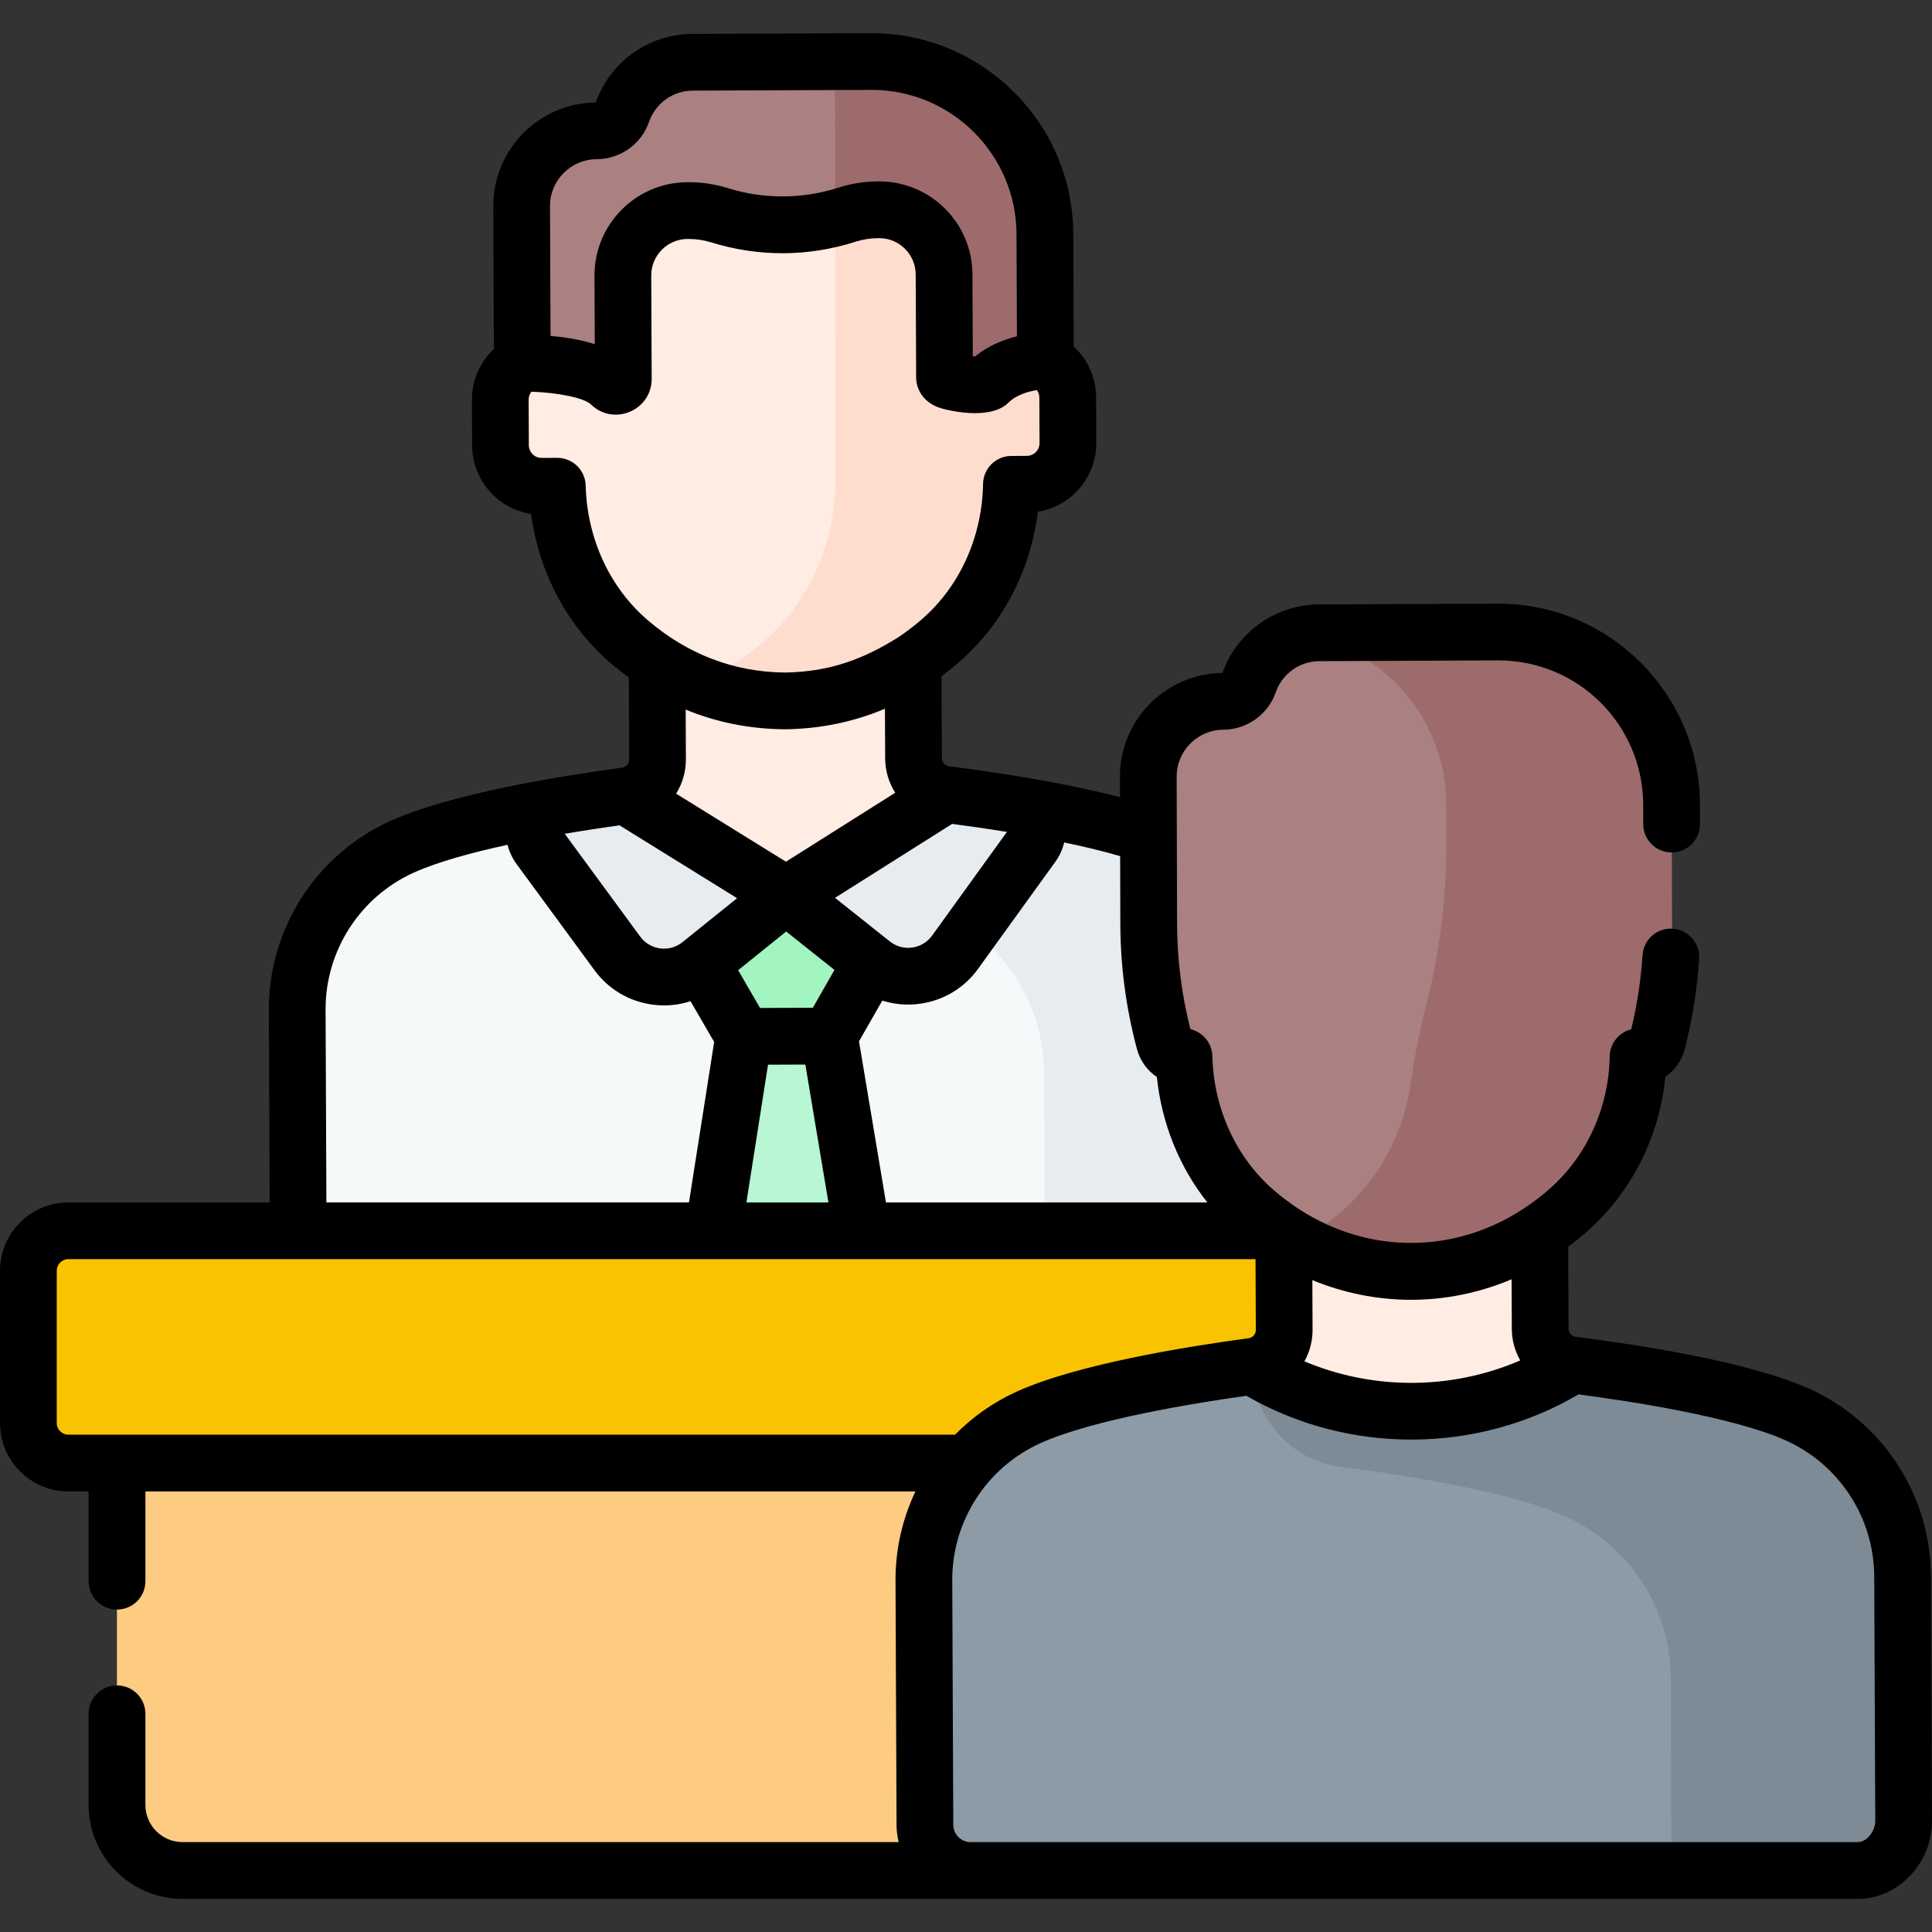 <svg id="Capa_1" enable-background="new 0 0 512 512" height="512" viewBox="0 0 512 512" width="512" xmlns="http://www.w3.org/2000/svg"><rect x="0" y="0" width="512" height="512" fill="#333333" stroke="none"/><g><g><g><g><g><g><path d="m386.665 495.716h-338.297c-9.597 0-17.376-7.78-17.376-17.376v-121.385h355.673z" fill="#fdcb82"/><g><g><g><g><g><g><g><g><g><g><g><g><g><g><g><g><g><g><path d="m250.595 210.54c-4.844-.608-8.485-4.711-8.506-9.592l-.187-44.405-67.847.286.187 44.405c.021 4.882-3.586 9.015-8.425 9.664 0 0-12.528 42.818 42.569 42.586s42.209-42.944 42.209-42.944z" fill="#ffece3"/><path d="m272.017 94.461-4.104.017-.02-4.819-.049-11.52c-.069-16.266-6.813-31.999-19.183-42.56-9.699-8.28-23.313-15.486-41.258-15.61-17.943.276-31.496 7.596-41.125 15.958-12.281 10.665-18.893 26.455-18.824 42.721l.049 11.52.02 4.819-4.104.017c-6.017.025-10.874 4.924-10.849 10.94l.051 12.073c.025 6.017 4.924 10.874 10.94 10.849l4.12-.017c.406 15.81 7.115 31.001 19.162 41.286 9.699 8.28 23.313 15.486 41.258 15.61 17.943-.276 31.497-7.596 41.125-15.958 11.96-10.386 18.54-25.633 18.813-41.446l4.12-.017c6.017-.025 10.874-4.924 10.849-10.94l-.051-12.073c-.025-6.018-4.923-10.875-10.94-10.85z" fill="#ffece3"/><path d="m208.101 185.744c17.943-.276 31.497-7.596 41.125-15.958 11.96-10.386 18.54-25.633 18.813-41.446l4.12-.018c6.017-.025 10.874-4.924 10.849-10.94l-.051-12.073c-.025-6.017-4.924-10.874-10.94-10.849l-4.104.017-.02-4.819-.049-11.52c-.069-16.266-6.813-31.999-19.183-42.56-7.02-5.993-16.103-11.408-27.384-13.998l.107 106.76c-.273 15.813-6.853 31.059-18.813 41.446-4.959 4.306-10.969 8.324-18.076 11.256 6.833 2.825 14.683 4.64 23.606 4.702z" fill="#ffddce"/><path d="m338.464 343.468-.324-76.909c-.079-18.656-11.13-35.518-28.205-43.034-15.545-6.843-44.893-11.172-59.34-12.985l-42.277 26.691-42.501-26.333c-14.431 1.935-43.742 6.512-59.228 13.485-17.011 7.66-27.92 24.615-27.841 43.271l.324 76.909z" fill="#f6f9f9"/><g><path d="m248.49 241.329c17.075 7.516 28.126 24.378 28.205 43.034l.25 59.365 61.519-.26-.324-76.909c-.079-18.656-11.13-35.518-28.205-43.034-15.545-6.843-44.893-11.172-59.34-12.985l-34.729 21.926c11.89 2.226 24.257 5.18 32.624 8.863z" fill="#e7ecf1"/></g></g></g></g></g></g></g><path d="m230.83 16.284-47.317.199c-8.638.036-15.955 5.605-18.619 13.334-.998 2.897-3.751 4.822-6.816 4.835-11.012.046-19.901 9.011-19.855 20.023l.175 41.576s17.495-.282 23.437 5.529c1.249 1.222 3.348.348 3.34-1.4l-.115-27.331c-.04-9.49 7.621-17.215 17.11-17.255l.207-.001c2.843-.012 5.656.415 8.348 1.25 5.121 1.589 10.42 2.532 15.782 2.51l2.123-.009c5.362-.023 10.653-1.011 15.76-2.643 2.684-.858 5.494-1.308 8.337-1.32l.207-.001c9.49-.04 17.215 7.621 17.255 17.11l.115 27.331c.007 1.747 10.421 2.569 11.66 1.336 5.893-5.861 15.081-5.692 15.081-5.692l-.142-33.696c-.106-25.337-20.734-45.792-46.073-45.685z" fill="#aa8080"/><path d="m221.313 57.79c1.032-.272 2.059-.563 3.078-.889 2.684-.858 5.494-1.308 8.337-1.32l.207-.001c9.49-.04 17.215 7.62 17.255 17.11l.115 27.331c.007 1.747 10.421 2.569 11.66 1.336 5.893-5.861 15.081-5.691 15.081-5.691l-.142-33.696c-.107-25.339-20.735-45.793-46.074-45.687l-9.559.04z" fill="#9d6b6b"/></g><path d="m142.941 224.524 20.655 28.136c5.171 7.045 15.174 8.352 21.982 2.872l22.74-18.302-42.501-26.333c-4.857.651-11.401 1.602-18.535 2.843-4.998.869-7.343 6.694-4.341 10.784z" fill="#e7ecf1"/><path d="m273.581 223.974-20.471 28.366c-5.122 7.098-15.136 8.477-21.986 3.029l-22.806-18.139 42.277-26.691c4.862.61 11.412 1.505 18.555 2.686 5.007.827 7.401 6.635 4.431 10.749z" fill="#e7ecf1"/><g><path d="m208.318 237.23-22.455 18.074 11.232 19.356 22.688-.095 11.083-19.401z" fill="#a2f4c1"/></g></g><path d="m232.668 351.595-12.885-77.028-22.688.096-12.106 77.133z" fill="#b9f6d3"/></g></g></g></g></g></g></g></g></g><path d="m392.53 387.737h-374.421c-5.859 0-10.609-4.75-10.609-10.609v-40.347c0-5.859 4.75-10.609 10.609-10.609h374.421c5.859 0 10.609 4.75 10.609 10.609v40.347c0 5.859-4.75 10.609-10.609 10.609z" fill="#f9c301"/></g></g></g></g><g><g><g><g><g><g><g><g><g><g><g><g><g><g><g><g><g><path d="m416.682 361.745c-4.844-.608-8.485-4.711-8.506-9.592l-.187-44.405-67.847.286.187 44.405c.021 4.882-3.586 9.015-8.425 9.664 0 0-12.528 42.818 42.569 42.586 55.097-.233 42.209-42.944 42.209-42.944z" fill="#ffece3"/><path d="m492.425 495.716c6.697-.028 12.103-6.471 12.075-13.168l-.273-64.783c-.079-18.656-11.13-35.518-28.205-43.034-15.545-6.843-44.893-11.172-59.34-12.985-25.864 16.329-58.777 16.467-84.778.357-14.431 1.935-43.742 6.512-59.228 13.485-17.011 7.66-27.92 24.615-27.841 43.271l.273 64.783c.028 6.697 5.48 12.103 12.177 12.074z" fill="#8c9ba6"/><path d="m476.022 374.73c-15.545-6.843-44.893-11.172-59.34-12.985-25.863 16.329-58.777 16.467-84.777.358 0 0 0 0-.001 0 0 13.194 9.581 24.434 22.608 26.525l.725.116c14.447 1.813 43.795 6.143 59.34 12.985 17.075 7.516 28.126 24.378 28.205 43.034l.156 50.953h49.487c6.697-.028 12.103-6.471 12.074-13.168l-.273-64.784c-.078-18.655-11.13-35.517-28.204-43.034z" fill="#7c8b96"/></g></g></g></g></g></g><g><path d="m396.917 167.489-47.317.199c-8.615.036-15.917 5.575-18.597 13.273-1.012 2.905-3.763 4.883-6.839 4.896-11.011.047-19.899 9.012-19.853 20.023 0 0 .056 17.599.106 38.914.025 10.583 1.428 21.124 4.174 31.344.623 2.317 2.728 3.924 5.127 3.914h.05c.406 15.81 7.115 31.001 19.162 41.286 9.699 8.28 23.313 15.486 41.258 15.611 17.943-.276 31.497-7.596 41.125-15.958 11.96-10.386 18.54-25.633 18.813-40.915 2.422-.01 4.528-1.666 5.109-4.017l.26-1.053c2.382-9.635 3.577-19.531 3.561-29.456-.032-18.814-.066-32.374-.066-32.374-.106-25.339-20.734-45.793-46.073-45.687z" fill="#aa8080"/></g><path d="m442.99 213.176c-.107-25.339-20.735-45.793-46.074-45.687l-47.317.2c-1.471.006-2.899.184-4.277.495 21.492 3.734 37.879 22.418 37.974 44.993 0 0 .01 3.771.023 10.095.032 14.774-1.825 29.498-5.524 43.801-1.68 6.494-2.967 13.081-3.89 19.725-1.797 12.938-8.085 25.334-18.287 34.194-3.359 2.917-7.212 5.695-11.549 8.1 8.216 4.565 18.207 7.775 30.117 7.858 17.943-.276 31.497-7.596 41.125-15.958 11.96-10.386 18.541-25.633 18.813-40.915 2.422-.01 4.528-1.666 5.109-4.017l.26-1.053c2.382-9.634 3.578-19.531 3.561-29.456-.03-18.814-.064-32.375-.064-32.375z" fill="#9d6b6b"/></g></g></g></g></g></g></g></g></g></g></g></g></g><g><g><path d="m511.727 417.721c-.091-21.6-12.924-41.179-32.693-49.881-16.19-7.128-45.433-11.556-61.425-13.563-.001 0-.002 0-.002 0-1.092-.137-1.919-1.066-1.923-2.164l-.092-21.724c1.573-1.173 3.122-2.408 4.639-3.726 12.003-10.425 19.53-25.265 21.101-41.31 2.523-1.73 4.412-4.353 5.187-7.49l.26-1.053c1.837-7.425 3.017-15.063 3.512-22.705.268-4.144-2.874-7.72-7.017-7.989-4.147-.283-7.72 2.872-7.989 7.017-.428 6.611-1.436 13.218-3 19.646-3.225.806-5.628 3.693-5.691 7.161-.246 13.736-6.159 26.628-16.223 35.368-3.254 2.826-5.531 4.254-6.612 5.01-18.194 11.959-40.863 12.145-59.294.255-.101-.069-3.191-1.996-6.661-4.959-10.14-8.656-16.163-21.69-16.525-35.757-.089-3.474-2.56-6.347-5.81-7.12-2.325-9.128-3.515-18.527-3.537-27.96-.05-21.317-.106-38.917-.106-38.926-.029-6.846 5.518-12.441 12.364-12.47 6.257-.025 11.847-4.021 13.908-9.941 1.705-4.899 6.338-8.205 11.527-8.227l47.313-.2h.166c21.119 0 38.265 17.051 38.354 38.185l.012 5.206c.009 4.147 3.373 7.503 7.519 7.503h.016c4.152-.009 7.512-3.381 7.503-7.534l-.012-5.226c-.123-29.367-24.053-53.171-53.392-53.171-.075 0-.153 0-.228 0l-47.313.2c-11.5.048-21.772 7.342-25.612 18.168-15.057.162-27.225 12.493-27.16 27.563 0 .001.006 1.966.016 5.364-8.48-2.225-17.852-4.041-26.405-5.455-.009-.001-.017-.004-.026-.005-.006-.001-.012-.001-.018-.002-7.202-1.191-13.819-2.098-18.824-2.725h-.001c-1.092-.137-1.918-1.067-1.923-2.163l-.092-21.725c1.573-1.173 3.122-2.408 4.639-3.726 11.542-10.024 18.944-24.267 20.893-39.853 8.792-1.416 15.513-9.076 15.476-18.255l-.051-12.074c-.023-5.204-2.215-10.034-5.927-13.449l-.126-29.885c-.125-29.442-24.176-53.255-53.621-53.17l-47.313.2c-11.511.048-21.771 7.34-25.613 18.168-15.056.162-27.224 12.492-27.16 27.57l.159 37.764c-3.685 3.447-5.836 8.297-5.814 13.501l.051 12.072c.039 9.18 6.824 16.784 15.628 18.125 2.081 15.568 9.602 29.749 21.229 39.675 1.528 1.305 3.087 2.527 4.67 3.686l.092 21.724c.005 1.096-.814 2.033-1.905 2.179h-.001c-15.977 2.142-45.184 6.819-61.31 14.08-19.695 8.869-32.362 28.556-32.271 50.155l.215 50.967h-53.331c-9.995 0-18.127 8.132-18.127 18.126v40.343c0 9.995 8.132 18.126 18.127 18.126h5.363v23.785c0 4.153 3.366 7.519 7.519 7.519s7.519-3.366 7.519-7.519v-23.785h204.06c-3.434 7.253-5.305 15.298-5.27 23.632l.273 64.779c.007 1.545.211 3.056.562 4.523h-189.77c-5.434 0-9.856-4.421-9.856-9.857v-24.152c0-4.153-3.366-7.519-7.519-7.519s-7.519 3.366-7.519 7.519v24.153c0 13.727 11.167 24.894 24.893 24.894h444.025.032c10.65-.045 19.606-9.532 19.559-20.717zm-163.941-78.478c16.496 6.796 35.219 7.196 52.805-.223l.056 13.157c.012 3.017.827 5.865 2.23 8.351-18.152 7.845-38.979 7.932-57.196.241 1.382-2.497 2.173-5.352 2.161-8.369zm-68.109-110.866c1.133-1.57 1.915-3.31 2.342-5.121 5.156 1.074 10.221 2.283 14.831 3.629.014 5.382.03 11.483.045 17.928.027 11.239 1.517 22.435 4.431 33.275.827 3.077 2.737 5.639 5.254 7.321 1.276 12.33 5.954 23.873 13.376 33.241h-85.172l-7.14-42.684 6.169-10.8c3.257 1.028 6.58 1.31 9.979.841 6.249-.862 11.724-4.152 15.415-9.268zm-27.354-10.032c4.164.545 9.167 1.253 14.519 2.121l-19.827 27.475c-1.263 1.749-3.136 2.876-5.274 3.171-2.142.295-4.245-.283-5.934-1.627l-14.518-11.547zm-36.913 48.72-13.99.059-5.809-10.011 12.738-10.253 12.79 10.173zm4.127 51.585h-21.731l5.728-36.497 9.891-.041zm-11.252-90.286-29.111-18.037c1.655-2.666 2.607-5.798 2.593-9.12l-.055-13.158c8.244 3.397 17.044 5.155 26.342 5.22h.052c.039 0 .077 0 .116-.001 9.296-.143 18.081-1.975 26.296-5.441l.055 13.158c.014 3.323.992 6.446 2.67 9.099zm-50.167-186.177c6.277-.026 11.861-4.006 13.892-9.904 1.696-4.921 6.333-8.242 11.54-8.264l47.313-.2h.164c21.074 0 38.266 17.101 38.356 38.197l.115 27.101c-3.423.84-7.471 2.408-11.068 5.331-.2-.001-.411-.006-.631-.014l-.091-21.763c-.058-13.585-11.126-24.595-24.702-24.595-.035 0-.071 0-.106 0l-.202.001c-3.592.015-7.157.58-10.595 1.678-9.579 3.06-19.73 3.044-29.145.122-3.444-1.07-7.029-1.623-10.611-1.588l-.203.001c-13.62.058-24.654 11.185-24.596 24.804l.076 18.108c-3.935-1.242-8.141-1.871-11.729-2.181l-.145-34.362c-.027-6.848 5.521-12.442 12.368-12.472zm-2.912 86.477c-.105-4.078-3.44-7.326-7.516-7.326-.011 0-.022 0-.033 0l-4.12.018c-.005 0-.01 0-.015 0-1.854 0-3.367-1.505-3.375-3.36l-.051-12.072c-.004-.874.315-1.582.752-2.118 6.426.203 13.869 1.534 15.737 3.36 5.992 5.862 16.152 1.629 16.116-6.805l-.116-27.33c-.023-5.329 4.294-9.681 9.626-9.704l.202-.001c2.112-.001 4.109.299 6.088.912 12.512 3.882 25.688 3.83 38.178-.161 1.976-.631 4.022-.956 6.084-.964l.203-.001h.042c5.309 0 9.639 4.308 9.662 9.622l.115 27.33c.005 1.286.429 5.651 5.658 7.811 1.553.641 13.73 3.894 18.823-1.176 2.074-2.063 5.261-2.966 7.517-3.313.381.514.65 1.17.654 1.965l.051 12.071c.008 1.862-1.5 3.382-3.362 3.39l-4.121.018c-4.089.018-7.415 3.3-7.485 7.389-.242 14.069-6.155 27.152-16.223 35.895-2.034 1.766-4.132 3.364-6.287 4.801-9.272 5.788-18.064 9.114-29.936 9.314-13.606-.113-25.862-4.862-36.342-13.809-10.142-8.656-16.165-21.69-16.526-35.756zm8.958 90.053 31.173 19.314-14.468 11.645c-1.678 1.351-3.779 1.942-5.916 1.661-2.137-.279-4.015-1.389-5.29-3.126l-19.999-27.242c5.542-.949 10.595-1.706 14.5-2.252zm-54.476 12.523c6.375-2.87 15.503-5.34 24.82-7.357.442 1.804 1.237 3.534 2.381 5.093l20.653 28.134c3.727 5.076 9.219 8.321 15.463 9.138 3.286.429 6.624.175 9.99-.915l6.264 10.794-6.674 42.522h-96.089l-.215-51.029c-.067-15.667 9.121-29.947 23.407-36.38zm-91.561 148.968c-1.703 0-3.089-1.385-3.089-3.089v-40.343c0-1.703 1.386-3.089 3.089-3.089h314.598l.08 18.775c.005 1.096-.815 2.034-1.905 2.18-.001 0-.002 0-.003 0-15.977 2.142-45.183 6.819-61.308 14.079-6.274 2.825-11.831 6.752-16.494 11.486h-234.968zm474.258 107.972h-235.1-.032-.02c-2.535 0-4.594-2.047-4.605-4.587l-.273-64.778c-.066-15.668 9.122-29.947 23.407-36.38 13.955-6.283 41.1-10.654 54.545-12.533 27.094 15.607 61.057 15.465 88.021-.371 13.458 1.764 40.636 5.905 54.649 12.073 14.339 6.313 23.648 20.514 23.713 36.181l.273 64.779c.01 2.604-2.176 5.599-4.578 5.616z"/></g></g></g></svg>
